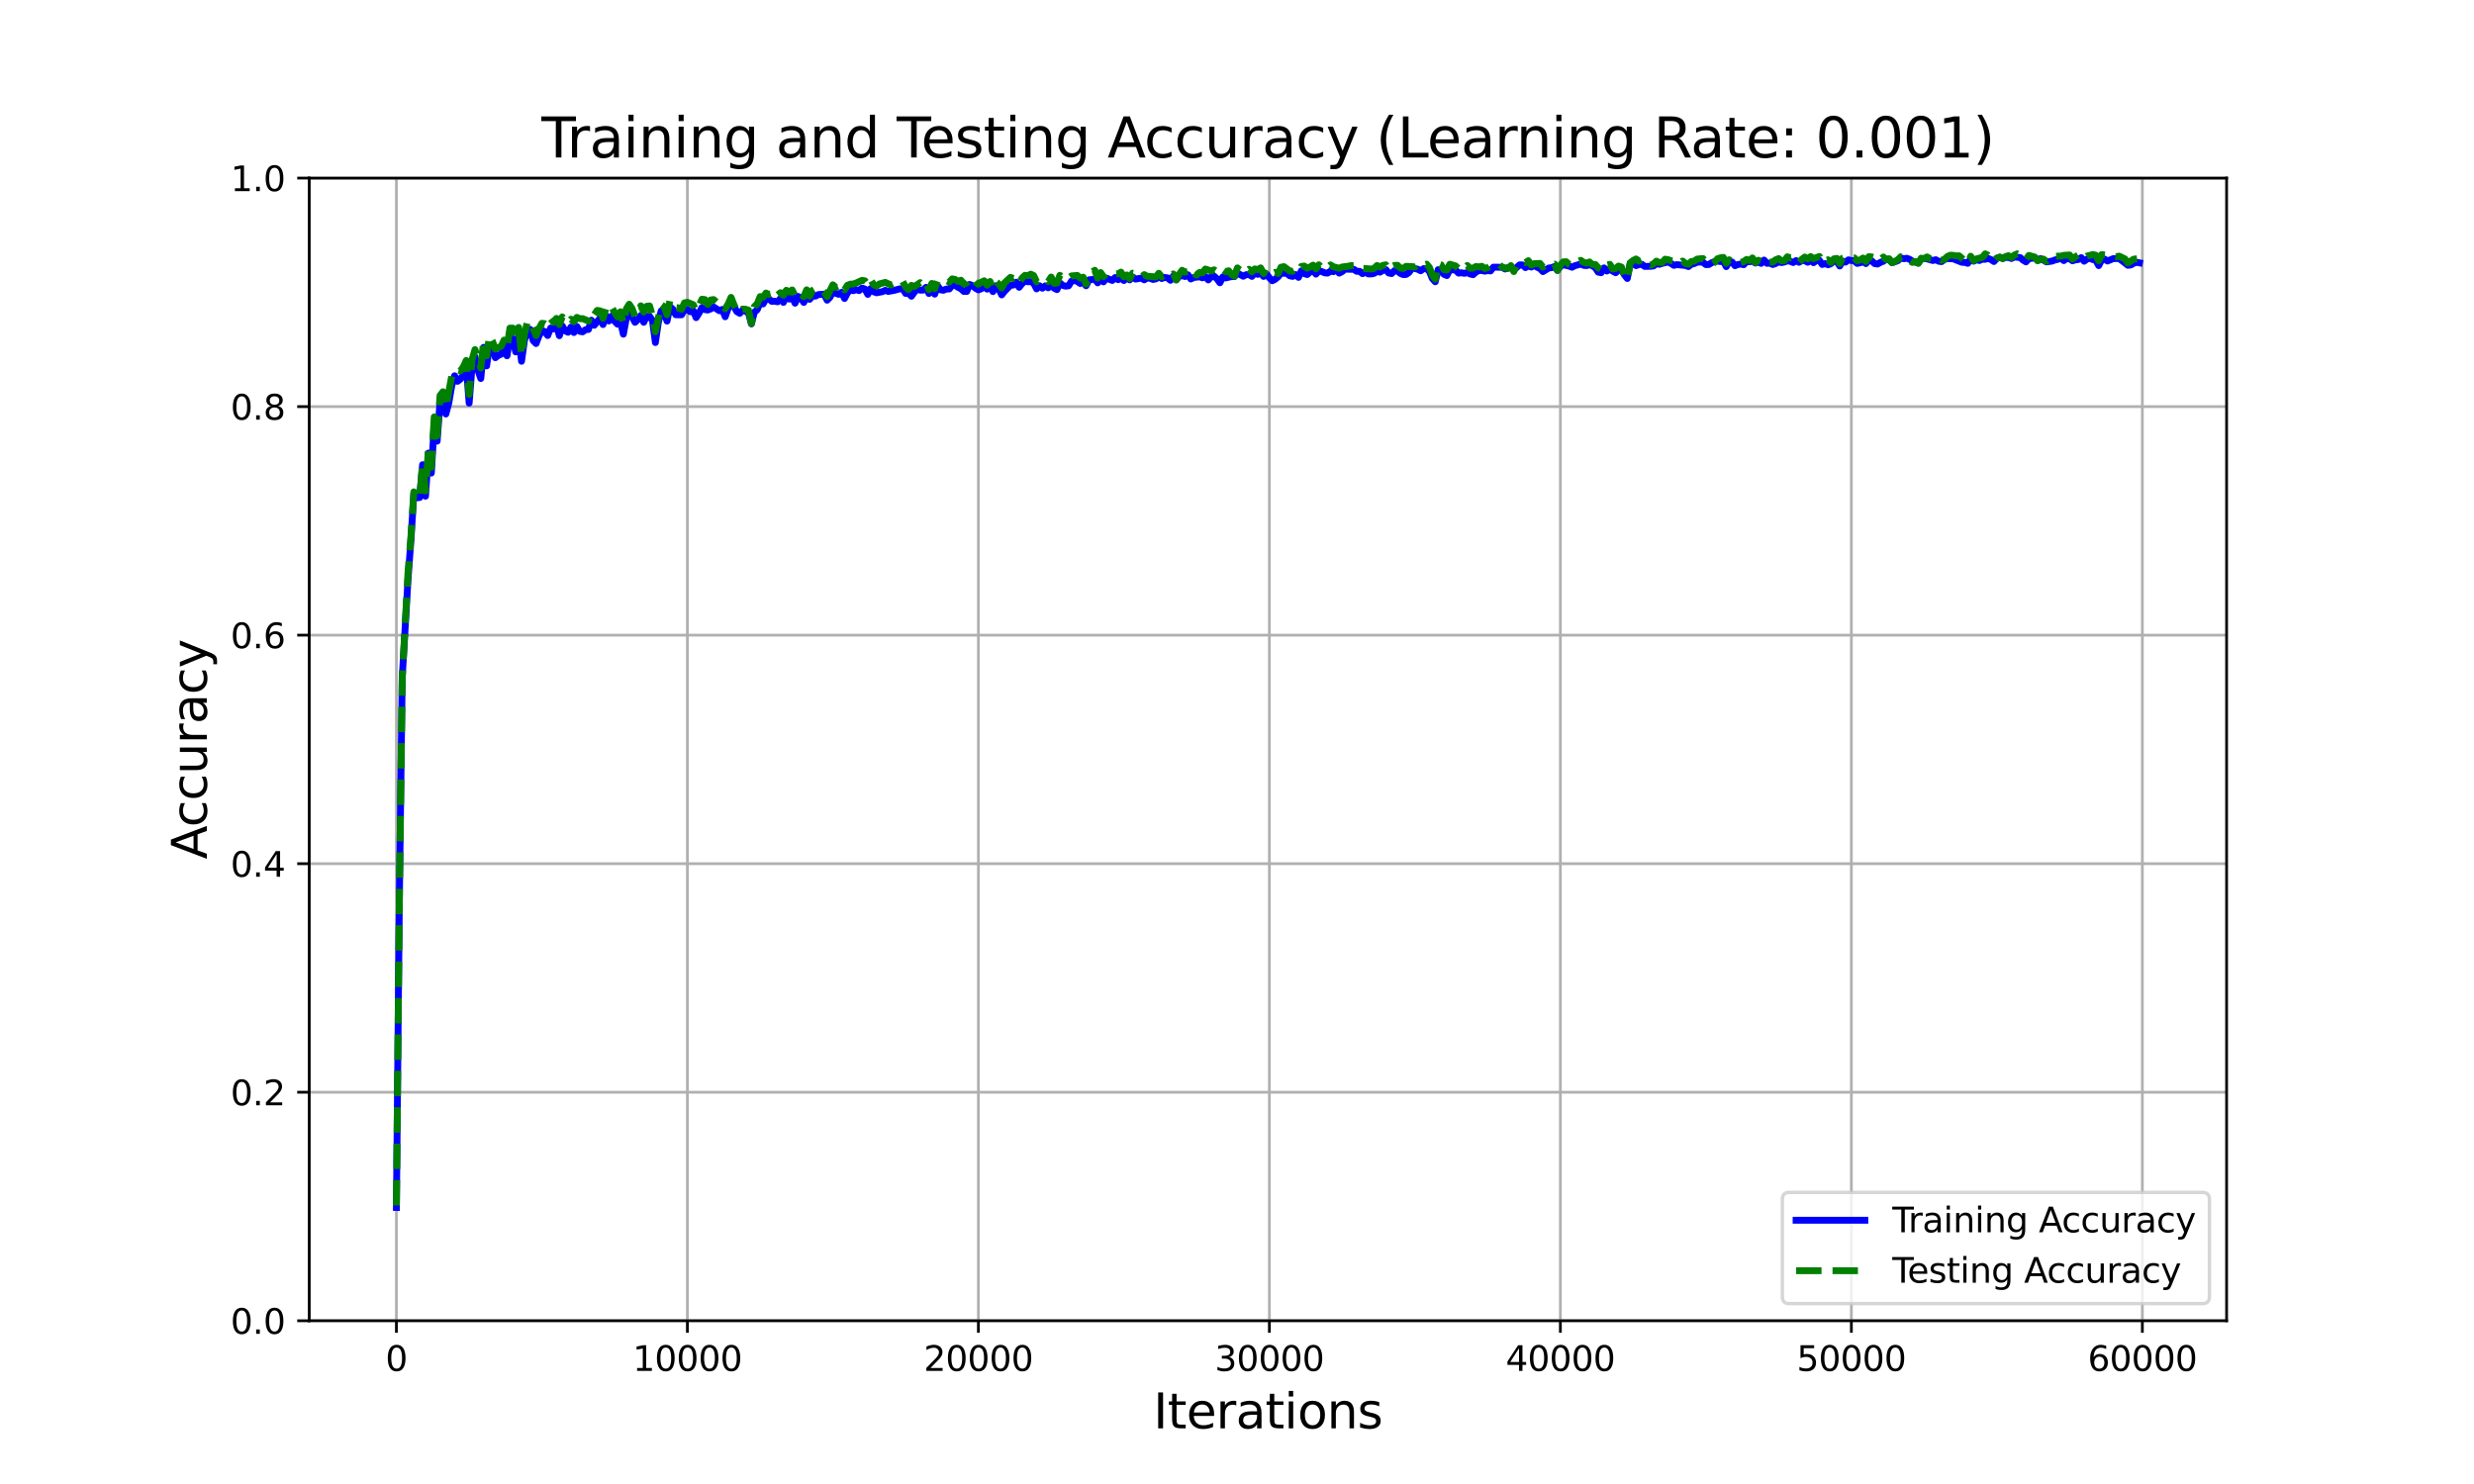 <?xml version="1.0" encoding="utf-8" standalone="no"?>
<!DOCTYPE svg PUBLIC "-//W3C//DTD SVG 1.1//EN"
  "http://www.w3.org/Graphics/SVG/1.1/DTD/svg11.dtd">
<svg xmlns:xlink="http://www.w3.org/1999/xlink" width="720pt" height="432pt" viewBox="0 0 720 432" xmlns="http://www.w3.org/2000/svg" version="1.1">
 <defs>
  <style type="text/css">*{stroke-linejoin: round; stroke-linecap: butt}</style>
 </defs>
 <g id="figure_1">
  <g id="patch_1">
   <path d="M 0 432 
L 720 432 
L 720 0 
L 0 0 
z
" style="fill: #ffffff"/>
  </g>
  <g id="axes_1">
   <g id="patch_2">
    <path d="M 90 384.48 
L 648 384.48 
L 648 51.84 
L 90 51.84 
z
" style="fill: #ffffff"/>
   </g>
   <g id="matplotlib.axis_1">
    <g id="xtick_1">
     <g id="line2d_1">
      <path d="M 115.364 384.48 
L 115.364 51.84 
" clip-path="url(#p79e4fd7a0e)" style="fill: none; stroke: #b0b0b0; stroke-width: 0.8; stroke-linecap: square"/>
     </g>
     <g id="line2d_2">
      <defs>
       <path id="m0d9ff35c11" d="M 0 0 
L 0 3.5 
" style="stroke: #000000; stroke-width: 0.8"/>
      </defs>
      <g>
       <use xlink:href="#m0d9ff35c11" x="115.364" y="384.48" style="stroke: #000000; stroke-width: 0.8"/>
      </g>
     </g>
     <g id="text_1">
      <!-- 0 -->
      <g transform="translate(112.182 399.078) scale(0.1 -0.1)">
       <defs>
        <path id="DejaVuSans-30" d="M 2034 4250 
Q 1547 4250 1301 3770 
Q 1056 3291 1056 2328 
Q 1056 1369 1301 889 
Q 1547 409 2034 409 
Q 2525 409 2770 889 
Q 3016 1369 3016 2328 
Q 3016 3291 2770 3770 
Q 2525 4250 2034 4250 
z
M 2034 4750 
Q 2819 4750 3233 4129 
Q 3647 3509 3647 2328 
Q 3647 1150 3233 529 
Q 2819 -91 2034 -91 
Q 1250 -91 836 529 
Q 422 1150 422 2328 
Q 422 3509 836 4129 
Q 1250 4750 2034 4750 
z
" transform="scale(0.016)"/>
       </defs>
       <use xlink:href="#DejaVuSans-30"/>
      </g>
     </g>
    </g>
    <g id="xtick_2">
     <g id="line2d_3">
      <path d="M 200.05 384.48 
L 200.05 51.84 
" clip-path="url(#p79e4fd7a0e)" style="fill: none; stroke: #b0b0b0; stroke-width: 0.8; stroke-linecap: square"/>
     </g>
     <g id="line2d_4">
      <g>
       <use xlink:href="#m0d9ff35c11" x="200.05" y="384.48" style="stroke: #000000; stroke-width: 0.8"/>
      </g>
     </g>
     <g id="text_2">
      <!-- 10000 -->
      <g transform="translate(184.144 399.078) scale(0.1 -0.1)">
       <defs>
        <path id="DejaVuSans-31" d="M 794 531 
L 1825 531 
L 1825 4091 
L 703 3866 
L 703 4441 
L 1819 4666 
L 2450 4666 
L 2450 531 
L 3481 531 
L 3481 0 
L 794 0 
L 794 531 
z
" transform="scale(0.016)"/>
       </defs>
       <use xlink:href="#DejaVuSans-31"/>
       <use xlink:href="#DejaVuSans-30" x="63.623"/>
       <use xlink:href="#DejaVuSans-30" x="127.246"/>
       <use xlink:href="#DejaVuSans-30" x="190.869"/>
       <use xlink:href="#DejaVuSans-30" x="254.492"/>
      </g>
     </g>
    </g>
    <g id="xtick_3">
     <g id="line2d_5">
      <path d="M 284.737 384.48 
L 284.737 51.84 
" clip-path="url(#p79e4fd7a0e)" style="fill: none; stroke: #b0b0b0; stroke-width: 0.8; stroke-linecap: square"/>
     </g>
     <g id="line2d_6">
      <g>
       <use xlink:href="#m0d9ff35c11" x="284.737" y="384.48" style="stroke: #000000; stroke-width: 0.8"/>
      </g>
     </g>
     <g id="text_3">
      <!-- 20000 -->
      <g transform="translate(268.831 399.078) scale(0.1 -0.1)">
       <defs>
        <path id="DejaVuSans-32" d="M 1228 531 
L 3431 531 
L 3431 0 
L 469 0 
L 469 531 
Q 828 903 1448 1529 
Q 2069 2156 2228 2338 
Q 2531 2678 2651 2914 
Q 2772 3150 2772 3378 
Q 2772 3750 2511 3984 
Q 2250 4219 1831 4219 
Q 1534 4219 1204 4116 
Q 875 4013 500 3803 
L 500 4441 
Q 881 4594 1212 4672 
Q 1544 4750 1819 4750 
Q 2544 4750 2975 4387 
Q 3406 4025 3406 3419 
Q 3406 3131 3298 2873 
Q 3191 2616 2906 2266 
Q 2828 2175 2409 1742 
Q 1991 1309 1228 531 
z
" transform="scale(0.016)"/>
       </defs>
       <use xlink:href="#DejaVuSans-32"/>
       <use xlink:href="#DejaVuSans-30" x="63.623"/>
       <use xlink:href="#DejaVuSans-30" x="127.246"/>
       <use xlink:href="#DejaVuSans-30" x="190.869"/>
       <use xlink:href="#DejaVuSans-30" x="254.492"/>
      </g>
     </g>
    </g>
    <g id="xtick_4">
     <g id="line2d_7">
      <path d="M 369.423 384.48 
L 369.423 51.84 
" clip-path="url(#p79e4fd7a0e)" style="fill: none; stroke: #b0b0b0; stroke-width: 0.8; stroke-linecap: square"/>
     </g>
     <g id="line2d_8">
      <g>
       <use xlink:href="#m0d9ff35c11" x="369.423" y="384.48" style="stroke: #000000; stroke-width: 0.8"/>
      </g>
     </g>
     <g id="text_4">
      <!-- 30000 -->
      <g transform="translate(353.517 399.078) scale(0.1 -0.1)">
       <defs>
        <path id="DejaVuSans-33" d="M 2597 2516 
Q 3050 2419 3304 2112 
Q 3559 1806 3559 1356 
Q 3559 666 3084 287 
Q 2609 -91 1734 -91 
Q 1441 -91 1130 -33 
Q 819 25 488 141 
L 488 750 
Q 750 597 1062 519 
Q 1375 441 1716 441 
Q 2309 441 2620 675 
Q 2931 909 2931 1356 
Q 2931 1769 2642 2001 
Q 2353 2234 1838 2234 
L 1294 2234 
L 1294 2753 
L 1863 2753 
Q 2328 2753 2575 2939 
Q 2822 3125 2822 3475 
Q 2822 3834 2567 4026 
Q 2313 4219 1838 4219 
Q 1578 4219 1281 4162 
Q 984 4106 628 3988 
L 628 4550 
Q 988 4650 1302 4700 
Q 1616 4750 1894 4750 
Q 2613 4750 3031 4423 
Q 3450 4097 3450 3541 
Q 3450 3153 3228 2886 
Q 3006 2619 2597 2516 
z
" transform="scale(0.016)"/>
       </defs>
       <use xlink:href="#DejaVuSans-33"/>
       <use xlink:href="#DejaVuSans-30" x="63.623"/>
       <use xlink:href="#DejaVuSans-30" x="127.246"/>
       <use xlink:href="#DejaVuSans-30" x="190.869"/>
       <use xlink:href="#DejaVuSans-30" x="254.492"/>
      </g>
     </g>
    </g>
    <g id="xtick_5">
     <g id="line2d_9">
      <path d="M 454.11 384.48 
L 454.11 51.84 
" clip-path="url(#p79e4fd7a0e)" style="fill: none; stroke: #b0b0b0; stroke-width: 0.8; stroke-linecap: square"/>
     </g>
     <g id="line2d_10">
      <g>
       <use xlink:href="#m0d9ff35c11" x="454.11" y="384.48" style="stroke: #000000; stroke-width: 0.8"/>
      </g>
     </g>
     <g id="text_5">
      <!-- 40000 -->
      <g transform="translate(438.204 399.078) scale(0.1 -0.1)">
       <defs>
        <path id="DejaVuSans-34" d="M 2419 4116 
L 825 1625 
L 2419 1625 
L 2419 4116 
z
M 2253 4666 
L 3047 4666 
L 3047 1625 
L 3713 1625 
L 3713 1100 
L 3047 1100 
L 3047 0 
L 2419 0 
L 2419 1100 
L 313 1100 
L 313 1709 
L 2253 4666 
z
" transform="scale(0.016)"/>
       </defs>
       <use xlink:href="#DejaVuSans-34"/>
       <use xlink:href="#DejaVuSans-30" x="63.623"/>
       <use xlink:href="#DejaVuSans-30" x="127.246"/>
       <use xlink:href="#DejaVuSans-30" x="190.869"/>
       <use xlink:href="#DejaVuSans-30" x="254.492"/>
      </g>
     </g>
    </g>
    <g id="xtick_6">
     <g id="line2d_11">
      <path d="M 538.797 384.48 
L 538.797 51.84 
" clip-path="url(#p79e4fd7a0e)" style="fill: none; stroke: #b0b0b0; stroke-width: 0.8; stroke-linecap: square"/>
     </g>
     <g id="line2d_12">
      <g>
       <use xlink:href="#m0d9ff35c11" x="538.797" y="384.48" style="stroke: #000000; stroke-width: 0.8"/>
      </g>
     </g>
     <g id="text_6">
      <!-- 50000 -->
      <g transform="translate(522.89 399.078) scale(0.1 -0.1)">
       <defs>
        <path id="DejaVuSans-35" d="M 691 4666 
L 3169 4666 
L 3169 4134 
L 1269 4134 
L 1269 2991 
Q 1406 3038 1543 3061 
Q 1681 3084 1819 3084 
Q 2600 3084 3056 2656 
Q 3513 2228 3513 1497 
Q 3513 744 3044 326 
Q 2575 -91 1722 -91 
Q 1428 -91 1123 -41 
Q 819 9 494 109 
L 494 744 
Q 775 591 1075 516 
Q 1375 441 1709 441 
Q 2250 441 2565 725 
Q 2881 1009 2881 1497 
Q 2881 1984 2565 2268 
Q 2250 2553 1709 2553 
Q 1456 2553 1204 2497 
Q 953 2441 691 2322 
L 691 4666 
z
" transform="scale(0.016)"/>
       </defs>
       <use xlink:href="#DejaVuSans-35"/>
       <use xlink:href="#DejaVuSans-30" x="63.623"/>
       <use xlink:href="#DejaVuSans-30" x="127.246"/>
       <use xlink:href="#DejaVuSans-30" x="190.869"/>
       <use xlink:href="#DejaVuSans-30" x="254.492"/>
      </g>
     </g>
    </g>
    <g id="xtick_7">
     <g id="line2d_13">
      <path d="M 623.483 384.48 
L 623.483 51.84 
" clip-path="url(#p79e4fd7a0e)" style="fill: none; stroke: #b0b0b0; stroke-width: 0.8; stroke-linecap: square"/>
     </g>
     <g id="line2d_14">
      <g>
       <use xlink:href="#m0d9ff35c11" x="623.483" y="384.48" style="stroke: #000000; stroke-width: 0.8"/>
      </g>
     </g>
     <g id="text_7">
      <!-- 60000 -->
      <g transform="translate(607.577 399.078) scale(0.1 -0.1)">
       <defs>
        <path id="DejaVuSans-36" d="M 2113 2584 
Q 1688 2584 1439 2293 
Q 1191 2003 1191 1497 
Q 1191 994 1439 701 
Q 1688 409 2113 409 
Q 2538 409 2786 701 
Q 3034 994 3034 1497 
Q 3034 2003 2786 2293 
Q 2538 2584 2113 2584 
z
M 3366 4563 
L 3366 3988 
Q 3128 4100 2886 4159 
Q 2644 4219 2406 4219 
Q 1781 4219 1451 3797 
Q 1122 3375 1075 2522 
Q 1259 2794 1537 2939 
Q 1816 3084 2150 3084 
Q 2853 3084 3261 2657 
Q 3669 2231 3669 1497 
Q 3669 778 3244 343 
Q 2819 -91 2113 -91 
Q 1303 -91 875 529 
Q 447 1150 447 2328 
Q 447 3434 972 4092 
Q 1497 4750 2381 4750 
Q 2619 4750 2861 4703 
Q 3103 4656 3366 4563 
z
" transform="scale(0.016)"/>
       </defs>
       <use xlink:href="#DejaVuSans-36"/>
       <use xlink:href="#DejaVuSans-30" x="63.623"/>
       <use xlink:href="#DejaVuSans-30" x="127.246"/>
       <use xlink:href="#DejaVuSans-30" x="190.869"/>
       <use xlink:href="#DejaVuSans-30" x="254.492"/>
      </g>
     </g>
    </g>
    <g id="text_8">
     <!-- Iterations -->
     <g transform="translate(335.661 415.796) scale(0.14 -0.14)">
      <defs>
       <path id="DejaVuSans-49" d="M 628 4666 
L 1259 4666 
L 1259 0 
L 628 0 
L 628 4666 
z
" transform="scale(0.016)"/>
       <path id="DejaVuSans-74" d="M 1172 4494 
L 1172 3500 
L 2356 3500 
L 2356 3053 
L 1172 3053 
L 1172 1153 
Q 1172 725 1289 603 
Q 1406 481 1766 481 
L 2356 481 
L 2356 0 
L 1766 0 
Q 1100 0 847 248 
Q 594 497 594 1153 
L 594 3053 
L 172 3053 
L 172 3500 
L 594 3500 
L 594 4494 
L 1172 4494 
z
" transform="scale(0.016)"/>
       <path id="DejaVuSans-65" d="M 3597 1894 
L 3597 1613 
L 953 1613 
Q 991 1019 1311 708 
Q 1631 397 2203 397 
Q 2534 397 2845 478 
Q 3156 559 3463 722 
L 3463 178 
Q 3153 47 2828 -22 
Q 2503 -91 2169 -91 
Q 1331 -91 842 396 
Q 353 884 353 1716 
Q 353 2575 817 3079 
Q 1281 3584 2069 3584 
Q 2775 3584 3186 3129 
Q 3597 2675 3597 1894 
z
M 3022 2063 
Q 3016 2534 2758 2815 
Q 2500 3097 2075 3097 
Q 1594 3097 1305 2825 
Q 1016 2553 972 2059 
L 3022 2063 
z
" transform="scale(0.016)"/>
       <path id="DejaVuSans-72" d="M 2631 2963 
Q 2534 3019 2420 3045 
Q 2306 3072 2169 3072 
Q 1681 3072 1420 2755 
Q 1159 2438 1159 1844 
L 1159 0 
L 581 0 
L 581 3500 
L 1159 3500 
L 1159 2956 
Q 1341 3275 1631 3429 
Q 1922 3584 2338 3584 
Q 2397 3584 2469 3576 
Q 2541 3569 2628 3553 
L 2631 2963 
z
" transform="scale(0.016)"/>
       <path id="DejaVuSans-61" d="M 2194 1759 
Q 1497 1759 1228 1600 
Q 959 1441 959 1056 
Q 959 750 1161 570 
Q 1363 391 1709 391 
Q 2188 391 2477 730 
Q 2766 1069 2766 1631 
L 2766 1759 
L 2194 1759 
z
M 3341 1997 
L 3341 0 
L 2766 0 
L 2766 531 
Q 2569 213 2275 61 
Q 1981 -91 1556 -91 
Q 1019 -91 701 211 
Q 384 513 384 1019 
Q 384 1609 779 1909 
Q 1175 2209 1959 2209 
L 2766 2209 
L 2766 2266 
Q 2766 2663 2505 2880 
Q 2244 3097 1772 3097 
Q 1472 3097 1187 3025 
Q 903 2953 641 2809 
L 641 3341 
Q 956 3463 1253 3523 
Q 1550 3584 1831 3584 
Q 2591 3584 2966 3190 
Q 3341 2797 3341 1997 
z
" transform="scale(0.016)"/>
       <path id="DejaVuSans-69" d="M 603 3500 
L 1178 3500 
L 1178 0 
L 603 0 
L 603 3500 
z
M 603 4863 
L 1178 4863 
L 1178 4134 
L 603 4134 
L 603 4863 
z
" transform="scale(0.016)"/>
       <path id="DejaVuSans-6f" d="M 1959 3097 
Q 1497 3097 1228 2736 
Q 959 2375 959 1747 
Q 959 1119 1226 758 
Q 1494 397 1959 397 
Q 2419 397 2687 759 
Q 2956 1122 2956 1747 
Q 2956 2369 2687 2733 
Q 2419 3097 1959 3097 
z
M 1959 3584 
Q 2709 3584 3137 3096 
Q 3566 2609 3566 1747 
Q 3566 888 3137 398 
Q 2709 -91 1959 -91 
Q 1206 -91 779 398 
Q 353 888 353 1747 
Q 353 2609 779 3096 
Q 1206 3584 1959 3584 
z
" transform="scale(0.016)"/>
       <path id="DejaVuSans-6e" d="M 3513 2113 
L 3513 0 
L 2938 0 
L 2938 2094 
Q 2938 2591 2744 2837 
Q 2550 3084 2163 3084 
Q 1697 3084 1428 2787 
Q 1159 2491 1159 1978 
L 1159 0 
L 581 0 
L 581 3500 
L 1159 3500 
L 1159 2956 
Q 1366 3272 1645 3428 
Q 1925 3584 2291 3584 
Q 2894 3584 3203 3211 
Q 3513 2838 3513 2113 
z
" transform="scale(0.016)"/>
       <path id="DejaVuSans-73" d="M 2834 3397 
L 2834 2853 
Q 2591 2978 2328 3040 
Q 2066 3103 1784 3103 
Q 1356 3103 1142 2972 
Q 928 2841 928 2578 
Q 928 2378 1081 2264 
Q 1234 2150 1697 2047 
L 1894 2003 
Q 2506 1872 2764 1633 
Q 3022 1394 3022 966 
Q 3022 478 2636 193 
Q 2250 -91 1575 -91 
Q 1294 -91 989 -36 
Q 684 19 347 128 
L 347 722 
Q 666 556 975 473 
Q 1284 391 1588 391 
Q 1994 391 2212 530 
Q 2431 669 2431 922 
Q 2431 1156 2273 1281 
Q 2116 1406 1581 1522 
L 1381 1569 
Q 847 1681 609 1914 
Q 372 2147 372 2553 
Q 372 3047 722 3315 
Q 1072 3584 1716 3584 
Q 2034 3584 2315 3537 
Q 2597 3491 2834 3397 
z
" transform="scale(0.016)"/>
      </defs>
      <use xlink:href="#DejaVuSans-49"/>
      <use xlink:href="#DejaVuSans-74" x="29.492"/>
      <use xlink:href="#DejaVuSans-65" x="68.701"/>
      <use xlink:href="#DejaVuSans-72" x="130.225"/>
      <use xlink:href="#DejaVuSans-61" x="171.338"/>
      <use xlink:href="#DejaVuSans-74" x="232.617"/>
      <use xlink:href="#DejaVuSans-69" x="271.826"/>
      <use xlink:href="#DejaVuSans-6f" x="299.609"/>
      <use xlink:href="#DejaVuSans-6e" x="360.791"/>
      <use xlink:href="#DejaVuSans-73" x="424.17"/>
     </g>
    </g>
   </g>
   <g id="matplotlib.axis_2">
    <g id="ytick_1">
     <g id="line2d_15">
      <path d="M 90 384.48 
L 648 384.48 
" clip-path="url(#p79e4fd7a0e)" style="fill: none; stroke: #b0b0b0; stroke-width: 0.8; stroke-linecap: square"/>
     </g>
     <g id="line2d_16">
      <defs>
       <path id="m90a419ccb8" d="M 0 0 
L -3.5 0 
" style="stroke: #000000; stroke-width: 0.8"/>
      </defs>
      <g>
       <use xlink:href="#m90a419ccb8" x="90" y="384.48" style="stroke: #000000; stroke-width: 0.8"/>
      </g>
     </g>
     <g id="text_9">
      <!-- 0.0 -->
      <g transform="translate(67.097 388.279) scale(0.1 -0.1)">
       <defs>
        <path id="DejaVuSans-2e" d="M 684 794 
L 1344 794 
L 1344 0 
L 684 0 
L 684 794 
z
" transform="scale(0.016)"/>
       </defs>
       <use xlink:href="#DejaVuSans-30"/>
       <use xlink:href="#DejaVuSans-2e" x="63.623"/>
       <use xlink:href="#DejaVuSans-30" x="95.41"/>
      </g>
     </g>
    </g>
    <g id="ytick_2">
     <g id="line2d_17">
      <path d="M 90 317.952 
L 648 317.952 
" clip-path="url(#p79e4fd7a0e)" style="fill: none; stroke: #b0b0b0; stroke-width: 0.8; stroke-linecap: square"/>
     </g>
     <g id="line2d_18">
      <g>
       <use xlink:href="#m90a419ccb8" x="90" y="317.952" style="stroke: #000000; stroke-width: 0.8"/>
      </g>
     </g>
     <g id="text_10">
      <!-- 0.2 -->
      <g transform="translate(67.097 321.751) scale(0.1 -0.1)">
       <use xlink:href="#DejaVuSans-30"/>
       <use xlink:href="#DejaVuSans-2e" x="63.623"/>
       <use xlink:href="#DejaVuSans-32" x="95.41"/>
      </g>
     </g>
    </g>
    <g id="ytick_3">
     <g id="line2d_19">
      <path d="M 90 251.424 
L 648 251.424 
" clip-path="url(#p79e4fd7a0e)" style="fill: none; stroke: #b0b0b0; stroke-width: 0.8; stroke-linecap: square"/>
     </g>
     <g id="line2d_20">
      <g>
       <use xlink:href="#m90a419ccb8" x="90" y="251.424" style="stroke: #000000; stroke-width: 0.8"/>
      </g>
     </g>
     <g id="text_11">
      <!-- 0.4 -->
      <g transform="translate(67.097 255.223) scale(0.1 -0.1)">
       <use xlink:href="#DejaVuSans-30"/>
       <use xlink:href="#DejaVuSans-2e" x="63.623"/>
       <use xlink:href="#DejaVuSans-34" x="95.41"/>
      </g>
     </g>
    </g>
    <g id="ytick_4">
     <g id="line2d_21">
      <path d="M 90 184.896 
L 648 184.896 
" clip-path="url(#p79e4fd7a0e)" style="fill: none; stroke: #b0b0b0; stroke-width: 0.8; stroke-linecap: square"/>
     </g>
     <g id="line2d_22">
      <g>
       <use xlink:href="#m90a419ccb8" x="90" y="184.896" style="stroke: #000000; stroke-width: 0.8"/>
      </g>
     </g>
     <g id="text_12">
      <!-- 0.6 -->
      <g transform="translate(67.097 188.695) scale(0.1 -0.1)">
       <use xlink:href="#DejaVuSans-30"/>
       <use xlink:href="#DejaVuSans-2e" x="63.623"/>
       <use xlink:href="#DejaVuSans-36" x="95.41"/>
      </g>
     </g>
    </g>
    <g id="ytick_5">
     <g id="line2d_23">
      <path d="M 90 118.368 
L 648 118.368 
" clip-path="url(#p79e4fd7a0e)" style="fill: none; stroke: #b0b0b0; stroke-width: 0.8; stroke-linecap: square"/>
     </g>
     <g id="line2d_24">
      <g>
       <use xlink:href="#m90a419ccb8" x="90" y="118.368" style="stroke: #000000; stroke-width: 0.8"/>
      </g>
     </g>
     <g id="text_13">
      <!-- 0.8 -->
      <g transform="translate(67.097 122.167) scale(0.1 -0.1)">
       <defs>
        <path id="DejaVuSans-38" d="M 2034 2216 
Q 1584 2216 1326 1975 
Q 1069 1734 1069 1313 
Q 1069 891 1326 650 
Q 1584 409 2034 409 
Q 2484 409 2743 651 
Q 3003 894 3003 1313 
Q 3003 1734 2745 1975 
Q 2488 2216 2034 2216 
z
M 1403 2484 
Q 997 2584 770 2862 
Q 544 3141 544 3541 
Q 544 4100 942 4425 
Q 1341 4750 2034 4750 
Q 2731 4750 3128 4425 
Q 3525 4100 3525 3541 
Q 3525 3141 3298 2862 
Q 3072 2584 2669 2484 
Q 3125 2378 3379 2068 
Q 3634 1759 3634 1313 
Q 3634 634 3220 271 
Q 2806 -91 2034 -91 
Q 1263 -91 848 271 
Q 434 634 434 1313 
Q 434 1759 690 2068 
Q 947 2378 1403 2484 
z
M 1172 3481 
Q 1172 3119 1398 2916 
Q 1625 2713 2034 2713 
Q 2441 2713 2670 2916 
Q 2900 3119 2900 3481 
Q 2900 3844 2670 4047 
Q 2441 4250 2034 4250 
Q 1625 4250 1398 4047 
Q 1172 3844 1172 3481 
z
" transform="scale(0.016)"/>
       </defs>
       <use xlink:href="#DejaVuSans-30"/>
       <use xlink:href="#DejaVuSans-2e" x="63.623"/>
       <use xlink:href="#DejaVuSans-38" x="95.41"/>
      </g>
     </g>
    </g>
    <g id="ytick_6">
     <g id="line2d_25">
      <path d="M 90 51.84 
L 648 51.84 
" clip-path="url(#p79e4fd7a0e)" style="fill: none; stroke: #b0b0b0; stroke-width: 0.8; stroke-linecap: square"/>
     </g>
     <g id="line2d_26">
      <g>
       <use xlink:href="#m90a419ccb8" x="90" y="51.84" style="stroke: #000000; stroke-width: 0.8"/>
      </g>
     </g>
     <g id="text_14">
      <!-- 1.0 -->
      <g transform="translate(67.097 55.639) scale(0.1 -0.1)">
       <use xlink:href="#DejaVuSans-31"/>
       <use xlink:href="#DejaVuSans-2e" x="63.623"/>
       <use xlink:href="#DejaVuSans-30" x="95.41"/>
      </g>
     </g>
    </g>
    <g id="text_15">
     <!-- Accuracy -->
     <g transform="translate(60.185 250.119) rotate(-90) scale(0.14 -0.14)">
      <defs>
       <path id="DejaVuSans-41" d="M 2188 4044 
L 1331 1722 
L 3047 1722 
L 2188 4044 
z
M 1831 4666 
L 2547 4666 
L 4325 0 
L 3669 0 
L 3244 1197 
L 1141 1197 
L 716 0 
L 50 0 
L 1831 4666 
z
" transform="scale(0.016)"/>
       <path id="DejaVuSans-63" d="M 3122 3366 
L 3122 2828 
Q 2878 2963 2633 3030 
Q 2388 3097 2138 3097 
Q 1578 3097 1268 2742 
Q 959 2388 959 1747 
Q 959 1106 1268 751 
Q 1578 397 2138 397 
Q 2388 397 2633 464 
Q 2878 531 3122 666 
L 3122 134 
Q 2881 22 2623 -34 
Q 2366 -91 2075 -91 
Q 1284 -91 818 406 
Q 353 903 353 1747 
Q 353 2603 823 3093 
Q 1294 3584 2113 3584 
Q 2378 3584 2631 3529 
Q 2884 3475 3122 3366 
z
" transform="scale(0.016)"/>
       <path id="DejaVuSans-75" d="M 544 1381 
L 544 3500 
L 1119 3500 
L 1119 1403 
Q 1119 906 1312 657 
Q 1506 409 1894 409 
Q 2359 409 2629 706 
Q 2900 1003 2900 1516 
L 2900 3500 
L 3475 3500 
L 3475 0 
L 2900 0 
L 2900 538 
Q 2691 219 2414 64 
Q 2138 -91 1772 -91 
Q 1169 -91 856 284 
Q 544 659 544 1381 
z
M 1991 3584 
L 1991 3584 
z
" transform="scale(0.016)"/>
       <path id="DejaVuSans-79" d="M 2059 -325 
Q 1816 -950 1584 -1140 
Q 1353 -1331 966 -1331 
L 506 -1331 
L 506 -850 
L 844 -850 
Q 1081 -850 1212 -737 
Q 1344 -625 1503 -206 
L 1606 56 
L 191 3500 
L 800 3500 
L 1894 763 
L 2988 3500 
L 3597 3500 
L 2059 -325 
z
" transform="scale(0.016)"/>
      </defs>
      <use xlink:href="#DejaVuSans-41"/>
      <use xlink:href="#DejaVuSans-63" x="66.658"/>
      <use xlink:href="#DejaVuSans-63" x="121.639"/>
      <use xlink:href="#DejaVuSans-75" x="176.619"/>
      <use xlink:href="#DejaVuSans-72" x="239.998"/>
      <use xlink:href="#DejaVuSans-61" x="281.111"/>
      <use xlink:href="#DejaVuSans-63" x="342.391"/>
      <use xlink:href="#DejaVuSans-79" x="397.371"/>
     </g>
    </g>
   </g>
   <g id="line2d_27">
    <path d="M 115.364 351.499 
L 116.211 262.95 
L 117.057 197.265 
L 118.751 168.519 
L 119.598 157.154 
L 120.445 143.748 
L 121.292 144.918 
L 122.139 144.824 
L 122.985 135.277 
L 123.832 144.447 
L 124.679 131.895 
L 125.526 137.711 
L 126.373 123.518 
L 127.22 128.43 
L 128.067 116.866 
L 128.913 115.901 
L 129.76 120.519 
L 130.607 117.331 
L 131.454 112.342 
L 132.301 109.392 
L 133.148 111 
L 133.995 110.362 
L 134.842 109.115 
L 135.688 106.371 
L 136.535 117.342 
L 137.382 106.604 
L 138.229 103.893 
L 139.076 107.701 
L 139.923 110.18 
L 140.77 101.121 
L 141.616 106.509 
L 142.463 100.533 
L 143.31 100.616 
L 144.157 104.125 
L 145.004 103.455 
L 145.851 103.1 
L 146.698 101.115 
L 147.545 103.571 
L 148.391 98.26 
L 149.238 98.593 
L 150.085 102.44 
L 150.932 97.922 
L 151.779 105.162 
L 152.626 99.108 
L 153.473 96.358 
L 154.319 95.909 
L 155.166 99.147 
L 156.013 100.006 
L 156.86 97.789 
L 157.707 96.225 
L 158.554 96.519 
L 159.401 97.667 
L 160.248 95.493 
L 161.094 95.743 
L 161.941 94.673 
L 162.788 97.722 
L 163.635 94.884 
L 164.482 96.314 
L 165.329 96.719 
L 166.176 95.211 
L 167.022 96.802 
L 167.869 95.028 
L 168.716 96.453 
L 169.563 96.597 
L 170.41 95.965 
L 171.257 95.904 
L 172.104 93.215 
L 172.951 94.684 
L 174.644 92.605 
L 175.491 94.479 
L 176.338 91.906 
L 177.185 93.437 
L 178.032 92.006 
L 178.879 93.498 
L 179.725 94.374 
L 180.572 93.664 
L 181.419 97.284 
L 182.266 92.705 
L 183.113 90.654 
L 184.807 93.83 
L 185.654 93.015 
L 186.5 91.818 
L 187.347 93.814 
L 188.194 92.034 
L 189.041 92.089 
L 189.888 93.265 
L 190.735 99.718 
L 191.582 93.875 
L 192.428 90.498 
L 193.275 91.003 
L 194.122 93.475 
L 194.969 89.262 
L 195.816 90.016 
L 196.663 91.629 
L 198.357 91.635 
L 199.203 90.116 
L 200.05 90.088 
L 200.897 90.748 
L 201.744 90.437 
L 202.591 92.461 
L 203.438 91.141 
L 204.285 89.534 
L 205.131 90.132 
L 205.978 90.249 
L 206.825 89.922 
L 207.672 89.367 
L 209.366 90.454 
L 210.213 90.077 
L 211.059 92.206 
L 211.906 89.761 
L 212.753 88.098 
L 213.6 89.245 
L 214.447 90.709 
L 215.294 91.208 
L 216.141 90.315 
L 216.988 90.576 
L 217.834 91.114 
L 218.681 94.285 
L 219.528 90.903 
L 220.375 90.155 
L 221.222 88.109 
L 222.069 88.475 
L 222.916 87.011 
L 223.762 87.022 
L 224.609 87.721 
L 225.456 87.688 
L 226.303 87.854 
L 227.15 86.895 
L 227.997 88.026 
L 228.844 86.091 
L 229.691 87.061 
L 230.537 86.496 
L 231.384 88.259 
L 232.231 86.285 
L 233.078 86.723 
L 233.925 88.037 
L 234.772 86.096 
L 235.619 87.133 
L 236.465 86.141 
L 237.312 86.196 
L 238.159 85.758 
L 239.853 85.625 
L 240.7 87.383 
L 241.547 86.54 
L 242.394 84.794 
L 243.24 85.403 
L 244.087 85.675 
L 244.934 85.098 
L 245.781 86.884 
L 246.628 85.27 
L 247.475 84.361 
L 248.322 84.622 
L 249.168 84.306 
L 250.015 84.594 
L 250.862 83.868 
L 251.709 84.139 
L 252.556 85.692 
L 253.403 84.001 
L 254.25 84.932 
L 255.097 85.226 
L 256.79 84.91 
L 257.637 84.522 
L 258.484 84.838 
L 260.178 84.544 
L 261.871 84.078 
L 262.718 84.045 
L 263.565 85.409 
L 264.412 85.387 
L 265.259 86.235 
L 266.106 85.049 
L 266.953 84.078 
L 267.8 84.478 
L 268.646 84.45 
L 269.493 83.651 
L 270.34 85.437 
L 271.187 84.295 
L 272.034 85.625 
L 272.881 83.213 
L 273.728 84.372 
L 274.574 84.494 
L 275.421 84.134 
L 276.268 84.117 
L 277.115 83.08 
L 277.962 83.031 
L 278.809 83.635 
L 279.656 84.051 
L 280.503 84.838 
L 281.349 84.849 
L 282.196 82.803 
L 283.043 83.158 
L 283.89 83.906 
L 284.737 84.378 
L 285.584 84.062 
L 286.431 83.38 
L 287.277 84.167 
L 288.124 83.297 
L 288.971 84.882 
L 289.818 83.191 
L 290.665 84.073 
L 291.512 85.841 
L 292.359 84.777 
L 294.052 83.058 
L 294.899 82.981 
L 295.746 82.166 
L 296.593 83.629 
L 297.44 82.565 
L 298.287 81.827 
L 299.134 82.022 
L 299.98 81.977 
L 300.827 82.443 
L 301.674 84.089 
L 302.521 83.186 
L 303.368 83.895 
L 304.215 83.213 
L 305.062 83.785 
L 305.908 82.814 
L 306.755 83.884 
L 307.602 84.306 
L 308.449 82.371 
L 309.296 83.086 
L 310.143 83.302 
L 310.99 83.191 
L 311.837 81.827 
L 312.683 81.661 
L 313.53 81.922 
L 314.377 82.52 
L 315.224 81.994 
L 316.071 83.18 
L 316.918 81.467 
L 318.611 81.273 
L 319.458 82.332 
L 320.305 81.384 
L 321.152 82.044 
L 321.999 80.963 
L 323.693 81.633 
L 324.54 80.791 
L 325.386 81.417 
L 326.233 80.924 
L 327.08 81.656 
L 327.927 80.83 
L 328.774 81.462 
L 329.621 80.663 
L 330.468 81.24 
L 332.161 80.957 
L 333.008 81.456 
L 333.855 80.913 
L 334.702 81.018 
L 335.549 81.345 
L 336.396 81.179 
L 337.243 80.497 
L 338.089 81.079 
L 338.936 80.763 
L 339.783 80.891 
L 340.63 81.589 
L 341.477 80.358 
L 342.324 81.428 
L 343.171 80.464 
L 344.017 80.225 
L 344.864 80.497 
L 345.711 79.998 
L 346.558 81.212 
L 347.405 80.785 
L 349.099 80.586 
L 349.946 80.879 
L 350.792 80.48 
L 351.639 81.484 
L 352.486 80.558 
L 353.333 80.414 
L 354.18 81.151 
L 355.027 82.315 
L 355.874 80.608 
L 356.72 80.907 
L 358.414 80.508 
L 359.261 80.519 
L 360.108 79.488 
L 361.802 80.414 
L 362.649 79.959 
L 363.495 79.931 
L 364.342 80.458 
L 365.189 79.416 
L 366.036 79.859 
L 366.883 79.444 
L 367.73 80.469 
L 368.577 79.76 
L 369.423 80.857 
L 370.27 81.722 
L 371.117 81.295 
L 371.964 80.558 
L 372.811 79.51 
L 374.505 79.588 
L 375.351 80.286 
L 376.198 80.464 
L 377.045 79.926 
L 377.892 80.741 
L 378.739 78.845 
L 379.586 79.66 
L 380.433 79.92 
L 381.28 79.172 
L 382.126 78.629 
L 382.973 79.793 
L 383.82 78.845 
L 384.667 79.05 
L 385.514 79.427 
L 386.361 79.499 
L 387.208 78.934 
L 388.054 79.078 
L 388.901 78.446 
L 389.748 79.505 
L 390.595 79.067 
L 391.442 78.351 
L 393.983 78.407 
L 394.829 78.972 
L 395.676 78.983 
L 396.523 79.654 
L 397.37 79.238 
L 398.217 79.732 
L 399.064 79.743 
L 399.911 79.577 
L 400.757 78.961 
L 401.604 79.227 
L 402.451 78.712 
L 403.298 78.479 
L 404.145 79.46 
L 404.992 79.638 
L 405.839 78.784 
L 406.686 78.9 
L 407.532 79.577 
L 408.379 79.943 
L 409.226 79.887 
L 410.073 79.294 
L 410.92 78.074 
L 411.767 78.163 
L 412.614 78.39 
L 413.46 78.817 
L 414.307 78.202 
L 415.154 78.168 
L 416.001 79.044 
L 416.848 81.085 
L 417.695 82.016 
L 418.542 78.501 
L 419.389 78.623 
L 420.235 79.848 
L 421.082 80.214 
L 421.929 78.49 
L 423.623 78.623 
L 424.47 79.499 
L 425.317 79.405 
L 426.163 79.571 
L 427.01 79.344 
L 427.857 79.765 
L 428.704 79.959 
L 429.551 79.161 
L 430.398 78.767 
L 431.245 78.739 
L 432.092 78.95 
L 432.938 78.773 
L 433.785 78.867 
L 434.632 77.769 
L 437.173 77.808 
L 438.02 78.302 
L 438.866 77.919 
L 439.713 77.719 
L 440.56 78.573 
L 442.254 77.11 
L 443.101 77.121 
L 443.948 77.902 
L 444.795 77.398 
L 445.641 77.736 
L 446.488 77.237 
L 447.335 77.786 
L 448.182 78.163 
L 449.029 79.061 
L 450.723 78.019 
L 451.569 77.919 
L 452.416 77.597 
L 453.263 78.673 
L 454.11 77.514 
L 454.957 77.071 
L 456.651 77.464 
L 457.497 77.791 
L 458.344 77.342 
L 460.038 76.882 
L 460.885 77.237 
L 461.732 77.32 
L 462.579 77.065 
L 463.426 77.37 
L 464.272 77.913 
L 465.119 79.211 
L 465.966 79.394 
L 466.813 77.991 
L 467.66 78.889 
L 468.507 78.268 
L 469.354 78.934 
L 470.2 79.388 
L 471.047 78.618 
L 471.894 78.462 
L 472.741 79.992 
L 473.588 81.062 
L 474.435 76.649 
L 475.282 76.755 
L 476.129 77.32 
L 476.975 77.037 
L 477.822 76.943 
L 478.669 77.553 
L 480.363 77.525 
L 481.21 77.414 
L 482.057 76.755 
L 482.903 76.938 
L 483.75 76.655 
L 485.444 76.267 
L 486.291 76.683 
L 487.138 77.243 
L 487.985 77.037 
L 490.525 77.276 
L 491.372 77.603 
L 492.219 76.938 
L 493.066 76.721 
L 493.913 76.333 
L 494.76 76.272 
L 495.606 76.344 
L 496.453 77.026 
L 497.3 77.01 
L 498.147 76.483 
L 498.994 76.145 
L 499.841 76.001 
L 500.688 76.145 
L 501.535 75.973 
L 502.381 77.62 
L 503.228 76.084 
L 504.075 76.278 
L 504.922 77.342 
L 505.769 77.01 
L 506.616 76.86 
L 507.463 77.065 
L 508.309 76.101 
L 509.156 76.206 
L 510.003 75.945 
L 510.85 76.572 
L 511.697 76.261 
L 512.544 76.666 
L 513.391 75.712 
L 514.238 76.655 
L 515.084 76.605 
L 515.931 76.999 
L 516.778 76.699 
L 517.625 76.234 
L 518.472 76.45 
L 519.319 76.256 
L 520.166 75.94 
L 521.012 76.067 
L 521.859 76.422 
L 522.706 75.862 
L 523.553 76.35 
L 524.4 75.834 
L 525.247 75.895 
L 526.094 76.333 
L 526.941 75.857 
L 527.787 76.466 
L 528.634 75.823 
L 529.481 75.796 
L 530.328 76.988 
L 531.175 76.733 
L 532.022 77.082 
L 532.869 76.749 
L 533.715 75.857 
L 534.562 76.028 
L 535.409 77.431 
L 536.256 76.012 
L 537.103 76.3 
L 537.95 75.646 
L 538.797 75.851 
L 539.643 75.879 
L 540.49 76.677 
L 541.337 76.494 
L 542.184 76.15 
L 543.031 76.727 
L 543.878 75.729 
L 544.725 75.945 
L 545.572 76.738 
L 546.418 76.866 
L 547.265 76.372 
L 548.112 76.051 
L 548.959 75.441 
L 549.806 75.613 
L 550.653 76.478 
L 552.346 75.879 
L 553.193 75.064 
L 554.04 75.319 
L 554.887 75.18 
L 555.734 75.48 
L 556.581 76.023 
L 558.275 76.566 
L 559.121 75.457 
L 559.968 75.252 
L 560.815 75.352 
L 562.509 75.84 
L 563.356 75.607 
L 564.203 76.056 
L 565.049 76.156 
L 565.896 75.507 
L 566.743 75.274 
L 568.437 75.352 
L 570.978 76.356 
L 571.824 76.389 
L 572.671 76.655 
L 573.518 75.402 
L 574.365 76.034 
L 575.212 75.613 
L 576.059 75.829 
L 576.906 75.452 
L 577.752 75.485 
L 578.599 75.225 
L 579.446 75.579 
L 580.293 76.128 
L 581.14 75.153 
L 581.987 74.903 
L 582.834 75.23 
L 583.681 74.97 
L 584.527 74.925 
L 585.374 75.247 
L 586.221 74.814 
L 587.915 74.981 
L 588.762 75.718 
L 589.609 76.234 
L 590.455 75.291 
L 592.149 75.097 
L 592.996 75.563 
L 593.843 75.302 
L 594.69 75.701 
L 595.537 76.239 
L 597.23 76.001 
L 598.077 75.663 
L 598.924 75.491 
L 599.771 75.125 
L 600.618 75.862 
L 601.465 75.247 
L 602.312 75.335 
L 603.158 75.918 
L 604.005 75.635 
L 604.852 75.552 
L 605.699 75.003 
L 606.546 76.04 
L 607.393 75.396 
L 608.24 75.191 
L 609.087 75.574 
L 609.933 75.746 
L 610.78 77.315 
L 611.627 75.679 
L 612.474 75.424 
L 613.321 75.984 
L 615.015 75.286 
L 616.708 75.252 
L 618.402 76.522 
L 619.249 77.22 
L 620.096 77.143 
L 620.943 76.649 
L 621.789 76.361 
L 622.636 76.516 
L 622.636 76.516 
" clip-path="url(#p79e4fd7a0e)" style="fill: none; stroke: #0000ff; stroke-width: 2; stroke-linecap: square"/>
   </g>
   <g id="line2d_28">
    <path d="M 115.364 350.917 
L 116.211 263.199 
L 117.057 197.603 
L 118.751 166.568 
L 119.598 156.222 
L 120.445 143.183 
L 121.292 145.046 
L 122.139 144.979 
L 122.985 134.834 
L 123.832 142.917 
L 124.679 130.875 
L 125.526 136.031 
L 126.373 121.362 
L 127.22 126.884 
L 128.067 115.141 
L 128.913 114.044 
L 129.76 118.601 
L 131.454 109.52 
L 132.301 107.724 
L 133.148 107.724 
L 133.995 107.956 
L 134.842 106.792 
L 135.688 104.929 
L 136.535 114.842 
L 137.382 104.73 
L 138.229 101.769 
L 139.923 107.125 
L 140.77 99.075 
L 141.616 103.566 
L 142.463 97.744 
L 143.31 99.341 
L 144.157 101.636 
L 145.004 101.171 
L 145.851 100.838 
L 146.698 99.008 
L 147.545 101.37 
L 148.391 95.516 
L 149.238 95.516 
L 150.085 98.11 
L 150.932 95.316 
L 151.779 103.499 
L 152.626 97.312 
L 153.473 93.753 
L 154.319 93.586 
L 156.013 97.678 
L 156.86 95.615 
L 157.707 94.119 
L 158.554 94.218 
L 159.401 94.751 
L 160.248 92.721 
L 161.094 93.819 
L 161.941 92.688 
L 162.788 94.484 
L 163.635 92.256 
L 164.482 93.353 
L 165.329 93.919 
L 166.176 92.921 
L 167.022 93.653 
L 167.869 92.389 
L 168.716 92.755 
L 169.563 92.755 
L 171.257 93.453 
L 172.104 90.692 
L 172.951 91.59 
L 173.797 90.36 
L 174.644 90.493 
L 175.491 92.655 
L 176.338 89.827 
L 177.185 90.626 
L 178.032 89.462 
L 178.879 90.992 
L 179.725 92.256 
L 180.572 90.759 
L 181.419 94.218 
L 182.266 89.927 
L 183.113 88.563 
L 183.96 89.827 
L 184.807 92.156 
L 185.654 91.125 
L 186.5 89.029 
L 187.347 90.825 
L 188.194 89.162 
L 189.041 89.062 
L 189.888 91.956 
L 190.735 96.58 
L 192.428 88.663 
L 193.275 89.295 
L 194.122 91.624 
L 194.969 87.432 
L 195.816 87.965 
L 196.663 89.528 
L 197.51 89.628 
L 198.357 90.027 
L 199.203 88.164 
L 200.05 87.998 
L 201.744 88.697 
L 202.591 90.46 
L 203.438 88.963 
L 204.285 87.1 
L 205.131 87.2 
L 205.978 88.63 
L 206.825 87.333 
L 207.672 87.2 
L 209.366 88.697 
L 210.213 88.63 
L 211.059 89.894 
L 211.906 88.497 
L 212.753 86.568 
L 213.6 88.697 
L 214.447 90.46 
L 215.294 90.958 
L 216.141 89.961 
L 216.988 90.027 
L 217.834 90.293 
L 218.681 94.152 
L 219.528 89.262 
L 220.375 88.43 
L 221.222 86.335 
L 222.069 86.534 
L 222.916 85.304 
L 223.762 85.703 
L 224.609 85.47 
L 225.456 86.767 
L 226.303 85.869 
L 227.15 85.204 
L 227.997 85.936 
L 228.844 84.505 
L 229.691 85.004 
L 230.537 84.405 
L 231.384 86.069 
L 232.231 84.838 
L 233.925 86.368 
L 234.772 84.372 
L 235.619 86.202 
L 236.465 84.539 
L 237.312 84.04 
L 238.159 83.94 
L 239.006 84.239 
L 239.853 84.971 
L 240.7 86.335 
L 242.394 82.909 
L 243.24 83.674 
L 244.087 83.308 
L 244.934 82.676 
L 245.781 84.372 
L 246.628 83.042 
L 247.475 82.709 
L 248.322 82.676 
L 249.168 82.376 
L 250.862 81.611 
L 251.709 81.744 
L 252.556 82.875 
L 253.403 81.378 
L 254.25 82.909 
L 255.097 83.274 
L 255.943 82.642 
L 257.637 82.21 
L 259.331 82.975 
L 260.178 82.543 
L 261.025 81.944 
L 261.871 81.711 
L 262.718 81.977 
L 263.565 83.574 
L 264.412 84.306 
L 265.259 83.075 
L 266.106 83.408 
L 267.8 82.277 
L 268.646 83.075 
L 269.493 82.243 
L 270.34 84.339 
L 271.187 82.509 
L 272.034 84.04 
L 272.881 81.678 
L 273.728 81.645 
L 274.574 81.944 
L 275.421 81.645 
L 276.268 82.11 
L 277.115 81.179 
L 277.962 81.345 
L 278.809 81.911 
L 279.656 81.578 
L 280.503 82.676 
L 281.349 82.343 
L 282.196 80.979 
L 283.043 81.112 
L 283.89 82.077 
L 284.737 82.742 
L 285.584 82.144 
L 286.431 81.744 
L 287.277 83.008 
L 288.124 81.944 
L 288.971 83.906 
L 289.818 81.977 
L 290.665 82.676 
L 291.512 83.84 
L 292.359 82.343 
L 294.052 80.746 
L 294.899 81.046 
L 295.746 80.713 
L 296.593 82.343 
L 297.44 80.946 
L 298.287 80.148 
L 299.134 80.247 
L 299.98 79.815 
L 300.827 80.214 
L 301.674 82.01 
L 302.521 81.545 
L 304.215 81.112 
L 305.062 81.977 
L 305.908 80.647 
L 306.755 82.476 
L 307.602 82.41 
L 308.449 80.148 
L 309.296 81.046 
L 310.143 80.713 
L 310.99 80.879 
L 311.837 80.314 
L 313.53 80.181 
L 314.377 80.979 
L 315.224 80.68 
L 316.071 82.676 
L 316.918 80.114 
L 317.765 79.216 
L 318.611 78.684 
L 319.458 80.946 
L 320.305 79.349 
L 321.152 80.514 
L 321.999 79.715 
L 322.846 79.715 
L 323.693 80.148 
L 324.54 79.782 
L 325.386 79.715 
L 326.233 79.216 
L 327.08 80.58 
L 327.927 80.048 
L 328.774 81.112 
L 329.621 79.516 
L 331.314 79.915 
L 332.161 80.68 
L 333.008 79.948 
L 333.855 80.414 
L 336.396 80.613 
L 337.243 79.549 
L 338.089 80.58 
L 338.936 79.882 
L 339.783 79.449 
L 340.63 80.114 
L 341.477 79.748 
L 342.324 81.511 
L 343.171 79.882 
L 344.017 78.684 
L 344.864 79.216 
L 345.711 78.983 
L 346.558 80.48 
L 347.405 79.516 
L 348.252 80.081 
L 349.099 79.316 
L 349.946 79.416 
L 350.792 78.318 
L 352.486 78.884 
L 353.333 78.551 
L 354.18 79.15 
L 355.027 79.449 
L 355.874 78.451 
L 356.72 79.116 
L 357.567 78.817 
L 358.414 79.915 
L 359.261 80.381 
L 360.108 77.986 
L 360.955 78.684 
L 361.802 78.351 
L 362.649 79.05 
L 363.495 78.385 
L 364.342 79.116 
L 365.189 78.285 
L 366.036 78.484 
L 366.883 77.986 
L 367.73 79.615 
L 368.577 78.252 
L 369.423 78.651 
L 370.27 79.615 
L 371.117 79.283 
L 371.964 79.615 
L 372.811 77.786 
L 373.658 77.62 
L 375.351 78.884 
L 376.198 78.95 
L 377.045 78.418 
L 377.892 79.083 
L 378.739 77.553 
L 379.586 77.453 
L 380.433 78.085 
L 381.28 77.719 
L 382.126 77.187 
L 382.973 78.252 
L 383.82 77.087 
L 384.667 78.052 
L 385.514 78.052 
L 386.361 77.852 
L 387.208 77.121 
L 388.054 77.653 
L 389.748 78.085 
L 390.595 77.719 
L 392.289 77.52 
L 393.136 77.32 
L 393.983 77.287 
L 394.829 78.052 
L 395.676 77.819 
L 396.523 78.119 
L 399.064 78.318 
L 399.911 78.119 
L 400.757 77.287 
L 401.604 77.719 
L 402.451 77.254 
L 403.298 77.087 
L 404.145 78.518 
L 404.992 77.586 
L 405.839 77.254 
L 406.686 77.22 
L 407.532 78.019 
L 408.379 78.152 
L 409.226 77.52 
L 410.92 77.62 
L 411.767 77.719 
L 412.614 76.988 
L 413.46 77.586 
L 414.307 77.154 
L 415.154 76.888 
L 416.001 77.852 
L 416.848 80.114 
L 417.695 81.279 
L 418.542 76.755 
L 419.389 77.087 
L 420.235 78.484 
L 421.082 78.618 
L 421.929 76.921 
L 423.623 77.42 
L 424.47 78.218 
L 425.317 77.553 
L 426.163 78.052 
L 427.01 77.287 
L 427.857 78.085 
L 428.704 78.052 
L 429.551 77.586 
L 430.398 77.686 
L 431.245 77.52 
L 432.092 78.152 
L 432.938 77.919 
L 433.785 77.353 
L 434.632 77.121 
L 435.479 77.154 
L 436.326 77.021 
L 437.173 77.786 
L 438.866 78.185 
L 439.713 77.32 
L 440.56 79.05 
L 441.407 77.054 
L 442.254 76.522 
L 443.101 76.156 
L 443.948 76.455 
L 444.795 75.89 
L 445.641 77.187 
L 446.488 76.755 
L 448.182 76.688 
L 449.029 77.753 
L 449.876 77.054 
L 450.723 76.588 
L 451.569 76.921 
L 452.416 76.855 
L 453.263 78.751 
L 454.11 77.154 
L 454.957 76.223 
L 455.804 76.189 
L 456.651 76.988 
L 457.497 77.32 
L 458.344 76.522 
L 460.038 75.79 
L 460.885 76.356 
L 461.732 76.622 
L 462.579 76.256 
L 463.426 76.988 
L 464.272 76.988 
L 465.119 77.952 
L 465.966 78.451 
L 466.813 76.755 
L 467.66 77.154 
L 468.507 76.954 
L 469.354 78.318 
L 470.2 78.152 
L 471.047 77.453 
L 471.894 77.753 
L 472.741 80.214 
L 473.588 81.378 
L 474.435 76.489 
L 475.282 75.823 
L 476.129 75.391 
L 476.975 76.023 
L 477.822 75.59 
L 478.669 75.956 
L 479.516 76.755 
L 480.363 77.187 
L 481.21 76.821 
L 482.057 76.023 
L 482.903 76.422 
L 483.75 76.422 
L 484.597 75.457 
L 485.444 75.59 
L 486.291 75.89 
L 487.138 75.956 
L 488.832 76.755 
L 489.678 75.99 
L 490.525 76.688 
L 491.372 76.921 
L 492.219 76.123 
L 493.066 76.023 
L 493.913 75.424 
L 495.606 75.258 
L 496.453 76.356 
L 497.3 76.721 
L 498.147 76.954 
L 498.994 76.356 
L 499.841 75.324 
L 500.688 75.058 
L 501.535 74.925 
L 502.381 76.655 
L 503.228 75.624 
L 504.075 76.056 
L 504.922 76.189 
L 505.769 75.857 
L 506.616 76.356 
L 507.463 76.156 
L 508.309 75.524 
L 509.156 75.823 
L 510.003 75.092 
L 510.85 76.455 
L 511.697 75.757 
L 512.544 76.056 
L 513.391 75.457 
L 514.238 76.389 
L 515.931 76.256 
L 516.778 75.624 
L 517.625 75.291 
L 518.472 75.923 
L 519.319 75.857 
L 520.166 74.759 
L 521.012 75.058 
L 521.859 74.925 
L 522.706 75.058 
L 523.553 76.455 
L 524.4 75.457 
L 525.247 74.825 
L 526.094 75.358 
L 526.941 74.692 
L 527.787 75.291 
L 529.481 74.659 
L 530.328 76.422 
L 531.175 75.79 
L 532.022 75.624 
L 532.869 76.389 
L 533.715 75.358 
L 534.562 75.225 
L 535.409 76.721 
L 536.256 75.125 
L 537.103 74.825 
L 537.95 74.692 
L 538.797 75.025 
L 539.643 75.058 
L 540.49 75.89 
L 541.337 75.69 
L 542.184 75.125 
L 543.031 76.123 
L 543.878 74.726 
L 544.725 74.792 
L 545.572 75.058 
L 546.418 75.923 
L 547.265 75.59 
L 548.112 74.825 
L 548.959 75.557 
L 549.806 75.324 
L 550.653 76.489 
L 552.346 75.59 
L 553.193 74.726 
L 554.887 74.726 
L 555.734 75.923 
L 556.581 76.389 
L 557.428 76.156 
L 558.275 76.655 
L 559.121 75.158 
L 559.968 75.291 
L 560.815 74.792 
L 561.662 75.291 
L 562.509 75.457 
L 563.356 74.892 
L 564.203 75.225 
L 565.049 75.757 
L 565.896 75.491 
L 566.743 74.659 
L 567.59 74.293 
L 568.437 74.326 
L 569.284 74.493 
L 570.131 74.46 
L 572.671 76.655 
L 573.518 74.593 
L 574.365 75.89 
L 575.212 75.358 
L 576.906 74.925 
L 577.752 73.894 
L 578.599 74.326 
L 579.446 75.092 
L 580.293 76.123 
L 581.14 75.225 
L 581.987 74.825 
L 582.834 75.291 
L 583.681 74.692 
L 584.527 74.426 
L 585.374 74.958 
L 586.221 74.26 
L 587.068 73.894 
L 587.915 74.426 
L 588.762 74.692 
L 589.609 75.491 
L 590.455 74.36 
L 592.149 74.825 
L 592.996 75.923 
L 593.843 75.557 
L 594.69 75.424 
L 595.537 76.056 
L 596.384 74.992 
L 597.23 74.925 
L 598.077 74.593 
L 599.771 74.559 
L 600.618 74.326 
L 602.312 74.227 
L 603.158 75.424 
L 604.005 74.759 
L 604.852 74.26 
L 605.699 74.36 
L 606.546 75.225 
L 607.393 74.526 
L 609.087 74.094 
L 609.933 74.293 
L 610.78 75.89 
L 611.627 74.127 
L 615.015 74.426 
L 615.861 74.759 
L 616.708 74.559 
L 618.402 75.358 
L 619.249 76.555 
L 620.943 75.457 
L 622.636 75.225 
L 622.636 75.225 
" clip-path="url(#p79e4fd7a0e)" style="fill: none; stroke-dasharray: 7.4,3.2; stroke-dashoffset: 0; stroke: #008000; stroke-width: 2"/>
   </g>
   <g id="patch_3">
    <path d="M 90 384.48 
L 90 51.84 
" style="fill: none; stroke: #000000; stroke-width: 0.8; stroke-linejoin: miter; stroke-linecap: square"/>
   </g>
   <g id="patch_4">
    <path d="M 648 384.48 
L 648 51.84 
" style="fill: none; stroke: #000000; stroke-width: 0.8; stroke-linejoin: miter; stroke-linecap: square"/>
   </g>
   <g id="patch_5">
    <path d="M 90 384.48 
L 648 384.48 
" style="fill: none; stroke: #000000; stroke-width: 0.8; stroke-linejoin: miter; stroke-linecap: square"/>
   </g>
   <g id="patch_6">
    <path d="M 90 51.84 
L 648 51.84 
" style="fill: none; stroke: #000000; stroke-width: 0.8; stroke-linejoin: miter; stroke-linecap: square"/>
   </g>
   <g id="text_16">
    <!-- Training and Testing Accuracy (Learning Rate: 0.001) -->
    <g transform="translate(157.571 45.84) scale(0.16 -0.16)">
     <defs>
      <path id="DejaVuSans-54" d="M -19 4666 
L 3928 4666 
L 3928 4134 
L 2272 4134 
L 2272 0 
L 1638 0 
L 1638 4134 
L -19 4134 
L -19 4666 
z
" transform="scale(0.016)"/>
      <path id="DejaVuSans-67" d="M 2906 1791 
Q 2906 2416 2648 2759 
Q 2391 3103 1925 3103 
Q 1463 3103 1205 2759 
Q 947 2416 947 1791 
Q 947 1169 1205 825 
Q 1463 481 1925 481 
Q 2391 481 2648 825 
Q 2906 1169 2906 1791 
z
M 3481 434 
Q 3481 -459 3084 -895 
Q 2688 -1331 1869 -1331 
Q 1566 -1331 1297 -1286 
Q 1028 -1241 775 -1147 
L 775 -588 
Q 1028 -725 1275 -790 
Q 1522 -856 1778 -856 
Q 2344 -856 2625 -561 
Q 2906 -266 2906 331 
L 2906 616 
Q 2728 306 2450 153 
Q 2172 0 1784 0 
Q 1141 0 747 490 
Q 353 981 353 1791 
Q 353 2603 747 3093 
Q 1141 3584 1784 3584 
Q 2172 3584 2450 3431 
Q 2728 3278 2906 2969 
L 2906 3500 
L 3481 3500 
L 3481 434 
z
" transform="scale(0.016)"/>
      <path id="DejaVuSans-20" transform="scale(0.016)"/>
      <path id="DejaVuSans-64" d="M 2906 2969 
L 2906 4863 
L 3481 4863 
L 3481 0 
L 2906 0 
L 2906 525 
Q 2725 213 2448 61 
Q 2172 -91 1784 -91 
Q 1150 -91 751 415 
Q 353 922 353 1747 
Q 353 2572 751 3078 
Q 1150 3584 1784 3584 
Q 2172 3584 2448 3432 
Q 2725 3281 2906 2969 
z
M 947 1747 
Q 947 1113 1208 752 
Q 1469 391 1925 391 
Q 2381 391 2643 752 
Q 2906 1113 2906 1747 
Q 2906 2381 2643 2742 
Q 2381 3103 1925 3103 
Q 1469 3103 1208 2742 
Q 947 2381 947 1747 
z
" transform="scale(0.016)"/>
      <path id="DejaVuSans-28" d="M 1984 4856 
Q 1566 4138 1362 3434 
Q 1159 2731 1159 2009 
Q 1159 1288 1364 580 
Q 1569 -128 1984 -844 
L 1484 -844 
Q 1016 -109 783 600 
Q 550 1309 550 2009 
Q 550 2706 781 3412 
Q 1013 4119 1484 4856 
L 1984 4856 
z
" transform="scale(0.016)"/>
      <path id="DejaVuSans-4c" d="M 628 4666 
L 1259 4666 
L 1259 531 
L 3531 531 
L 3531 0 
L 628 0 
L 628 4666 
z
" transform="scale(0.016)"/>
      <path id="DejaVuSans-52" d="M 2841 2188 
Q 3044 2119 3236 1894 
Q 3428 1669 3622 1275 
L 4263 0 
L 3584 0 
L 2988 1197 
Q 2756 1666 2539 1819 
Q 2322 1972 1947 1972 
L 1259 1972 
L 1259 0 
L 628 0 
L 628 4666 
L 2053 4666 
Q 2853 4666 3247 4331 
Q 3641 3997 3641 3322 
Q 3641 2881 3436 2590 
Q 3231 2300 2841 2188 
z
M 1259 4147 
L 1259 2491 
L 2053 2491 
Q 2509 2491 2742 2702 
Q 2975 2913 2975 3322 
Q 2975 3731 2742 3939 
Q 2509 4147 2053 4147 
L 1259 4147 
z
" transform="scale(0.016)"/>
      <path id="DejaVuSans-3a" d="M 750 794 
L 1409 794 
L 1409 0 
L 750 0 
L 750 794 
z
M 750 3309 
L 1409 3309 
L 1409 2516 
L 750 2516 
L 750 3309 
z
" transform="scale(0.016)"/>
      <path id="DejaVuSans-29" d="M 513 4856 
L 1013 4856 
Q 1481 4119 1714 3412 
Q 1947 2706 1947 2009 
Q 1947 1309 1714 600 
Q 1481 -109 1013 -844 
L 513 -844 
Q 928 -128 1133 580 
Q 1338 1288 1338 2009 
Q 1338 2731 1133 3434 
Q 928 4138 513 4856 
z
" transform="scale(0.016)"/>
     </defs>
     <use xlink:href="#DejaVuSans-54"/>
     <use xlink:href="#DejaVuSans-72" x="46.334"/>
     <use xlink:href="#DejaVuSans-61" x="87.447"/>
     <use xlink:href="#DejaVuSans-69" x="148.727"/>
     <use xlink:href="#DejaVuSans-6e" x="176.51"/>
     <use xlink:href="#DejaVuSans-69" x="239.889"/>
     <use xlink:href="#DejaVuSans-6e" x="267.672"/>
     <use xlink:href="#DejaVuSans-67" x="331.051"/>
     <use xlink:href="#DejaVuSans-20" x="394.527"/>
     <use xlink:href="#DejaVuSans-61" x="426.314"/>
     <use xlink:href="#DejaVuSans-6e" x="487.594"/>
     <use xlink:href="#DejaVuSans-64" x="550.973"/>
     <use xlink:href="#DejaVuSans-20" x="614.449"/>
     <use xlink:href="#DejaVuSans-54" x="646.236"/>
     <use xlink:href="#DejaVuSans-65" x="690.32"/>
     <use xlink:href="#DejaVuSans-73" x="751.844"/>
     <use xlink:href="#DejaVuSans-74" x="803.943"/>
     <use xlink:href="#DejaVuSans-69" x="843.152"/>
     <use xlink:href="#DejaVuSans-6e" x="870.936"/>
     <use xlink:href="#DejaVuSans-67" x="934.314"/>
     <use xlink:href="#DejaVuSans-20" x="997.791"/>
     <use xlink:href="#DejaVuSans-41" x="1029.578"/>
     <use xlink:href="#DejaVuSans-63" x="1096.236"/>
     <use xlink:href="#DejaVuSans-63" x="1151.217"/>
     <use xlink:href="#DejaVuSans-75" x="1206.197"/>
     <use xlink:href="#DejaVuSans-72" x="1269.576"/>
     <use xlink:href="#DejaVuSans-61" x="1310.689"/>
     <use xlink:href="#DejaVuSans-63" x="1371.969"/>
     <use xlink:href="#DejaVuSans-79" x="1426.949"/>
     <use xlink:href="#DejaVuSans-20" x="1486.129"/>
     <use xlink:href="#DejaVuSans-28" x="1517.916"/>
     <use xlink:href="#DejaVuSans-4c" x="1556.93"/>
     <use xlink:href="#DejaVuSans-65" x="1610.893"/>
     <use xlink:href="#DejaVuSans-61" x="1672.416"/>
     <use xlink:href="#DejaVuSans-72" x="1733.695"/>
     <use xlink:href="#DejaVuSans-6e" x="1773.059"/>
     <use xlink:href="#DejaVuSans-69" x="1836.438"/>
     <use xlink:href="#DejaVuSans-6e" x="1864.221"/>
     <use xlink:href="#DejaVuSans-67" x="1927.6"/>
     <use xlink:href="#DejaVuSans-20" x="1991.076"/>
     <use xlink:href="#DejaVuSans-52" x="2022.863"/>
     <use xlink:href="#DejaVuSans-61" x="2090.096"/>
     <use xlink:href="#DejaVuSans-74" x="2151.375"/>
     <use xlink:href="#DejaVuSans-65" x="2190.584"/>
     <use xlink:href="#DejaVuSans-3a" x="2252.107"/>
     <use xlink:href="#DejaVuSans-20" x="2285.799"/>
     <use xlink:href="#DejaVuSans-30" x="2317.586"/>
     <use xlink:href="#DejaVuSans-2e" x="2381.209"/>
     <use xlink:href="#DejaVuSans-30" x="2412.996"/>
     <use xlink:href="#DejaVuSans-30" x="2476.619"/>
     <use xlink:href="#DejaVuSans-31" x="2540.242"/>
     <use xlink:href="#DejaVuSans-29" x="2603.865"/>
    </g>
   </g>
   <g id="legend_1">
    <g id="patch_7">
     <path d="M 520.714 379.48 
L 641 379.48 
Q 643 379.48 643 377.48 
L 643 349.124 
Q 643 347.124 641 347.124 
L 520.714 347.124 
Q 518.714 347.124 518.714 349.124 
L 518.714 377.48 
Q 518.714 379.48 520.714 379.48 
z
" style="fill: #ffffff; opacity: 0.8; stroke: #cccccc; stroke-linejoin: miter"/>
    </g>
    <g id="line2d_29">
     <path d="M 522.714 355.222 
L 532.714 355.222 
L 542.714 355.222 
" style="fill: none; stroke: #0000ff; stroke-width: 2; stroke-linecap: square"/>
    </g>
    <g id="text_17">
     <!-- Training Accuracy -->
     <g transform="translate(550.714 358.722) scale(0.1 -0.1)">
      <use xlink:href="#DejaVuSans-54"/>
      <use xlink:href="#DejaVuSans-72" x="46.334"/>
      <use xlink:href="#DejaVuSans-61" x="87.447"/>
      <use xlink:href="#DejaVuSans-69" x="148.727"/>
      <use xlink:href="#DejaVuSans-6e" x="176.51"/>
      <use xlink:href="#DejaVuSans-69" x="239.889"/>
      <use xlink:href="#DejaVuSans-6e" x="267.672"/>
      <use xlink:href="#DejaVuSans-67" x="331.051"/>
      <use xlink:href="#DejaVuSans-20" x="394.527"/>
      <use xlink:href="#DejaVuSans-41" x="426.314"/>
      <use xlink:href="#DejaVuSans-63" x="492.973"/>
      <use xlink:href="#DejaVuSans-63" x="547.953"/>
      <use xlink:href="#DejaVuSans-75" x="602.934"/>
      <use xlink:href="#DejaVuSans-72" x="666.312"/>
      <use xlink:href="#DejaVuSans-61" x="707.426"/>
      <use xlink:href="#DejaVuSans-63" x="768.705"/>
      <use xlink:href="#DejaVuSans-79" x="823.686"/>
     </g>
    </g>
    <g id="line2d_30">
     <path d="M 522.714 369.9 
L 532.714 369.9 
L 542.714 369.9 
" style="fill: none; stroke-dasharray: 7.4,3.2; stroke-dashoffset: 0; stroke: #008000; stroke-width: 2"/>
    </g>
    <g id="text_18">
     <!-- Testing Accuracy -->
     <g transform="translate(550.714 373.4) scale(0.1 -0.1)">
      <use xlink:href="#DejaVuSans-54"/>
      <use xlink:href="#DejaVuSans-65" x="44.084"/>
      <use xlink:href="#DejaVuSans-73" x="105.607"/>
      <use xlink:href="#DejaVuSans-74" x="157.707"/>
      <use xlink:href="#DejaVuSans-69" x="196.916"/>
      <use xlink:href="#DejaVuSans-6e" x="224.699"/>
      <use xlink:href="#DejaVuSans-67" x="288.078"/>
      <use xlink:href="#DejaVuSans-20" x="351.555"/>
      <use xlink:href="#DejaVuSans-41" x="383.342"/>
      <use xlink:href="#DejaVuSans-63" x="450"/>
      <use xlink:href="#DejaVuSans-63" x="504.98"/>
      <use xlink:href="#DejaVuSans-75" x="559.961"/>
      <use xlink:href="#DejaVuSans-72" x="623.34"/>
      <use xlink:href="#DejaVuSans-61" x="664.453"/>
      <use xlink:href="#DejaVuSans-63" x="725.732"/>
      <use xlink:href="#DejaVuSans-79" x="780.713"/>
     </g>
    </g>
   </g>
  </g>
 </g>
 <defs>
  <clipPath id="p79e4fd7a0e">
   <rect x="90" y="51.84" width="558" height="332.64"/>
  </clipPath>
 </defs>
</svg>
